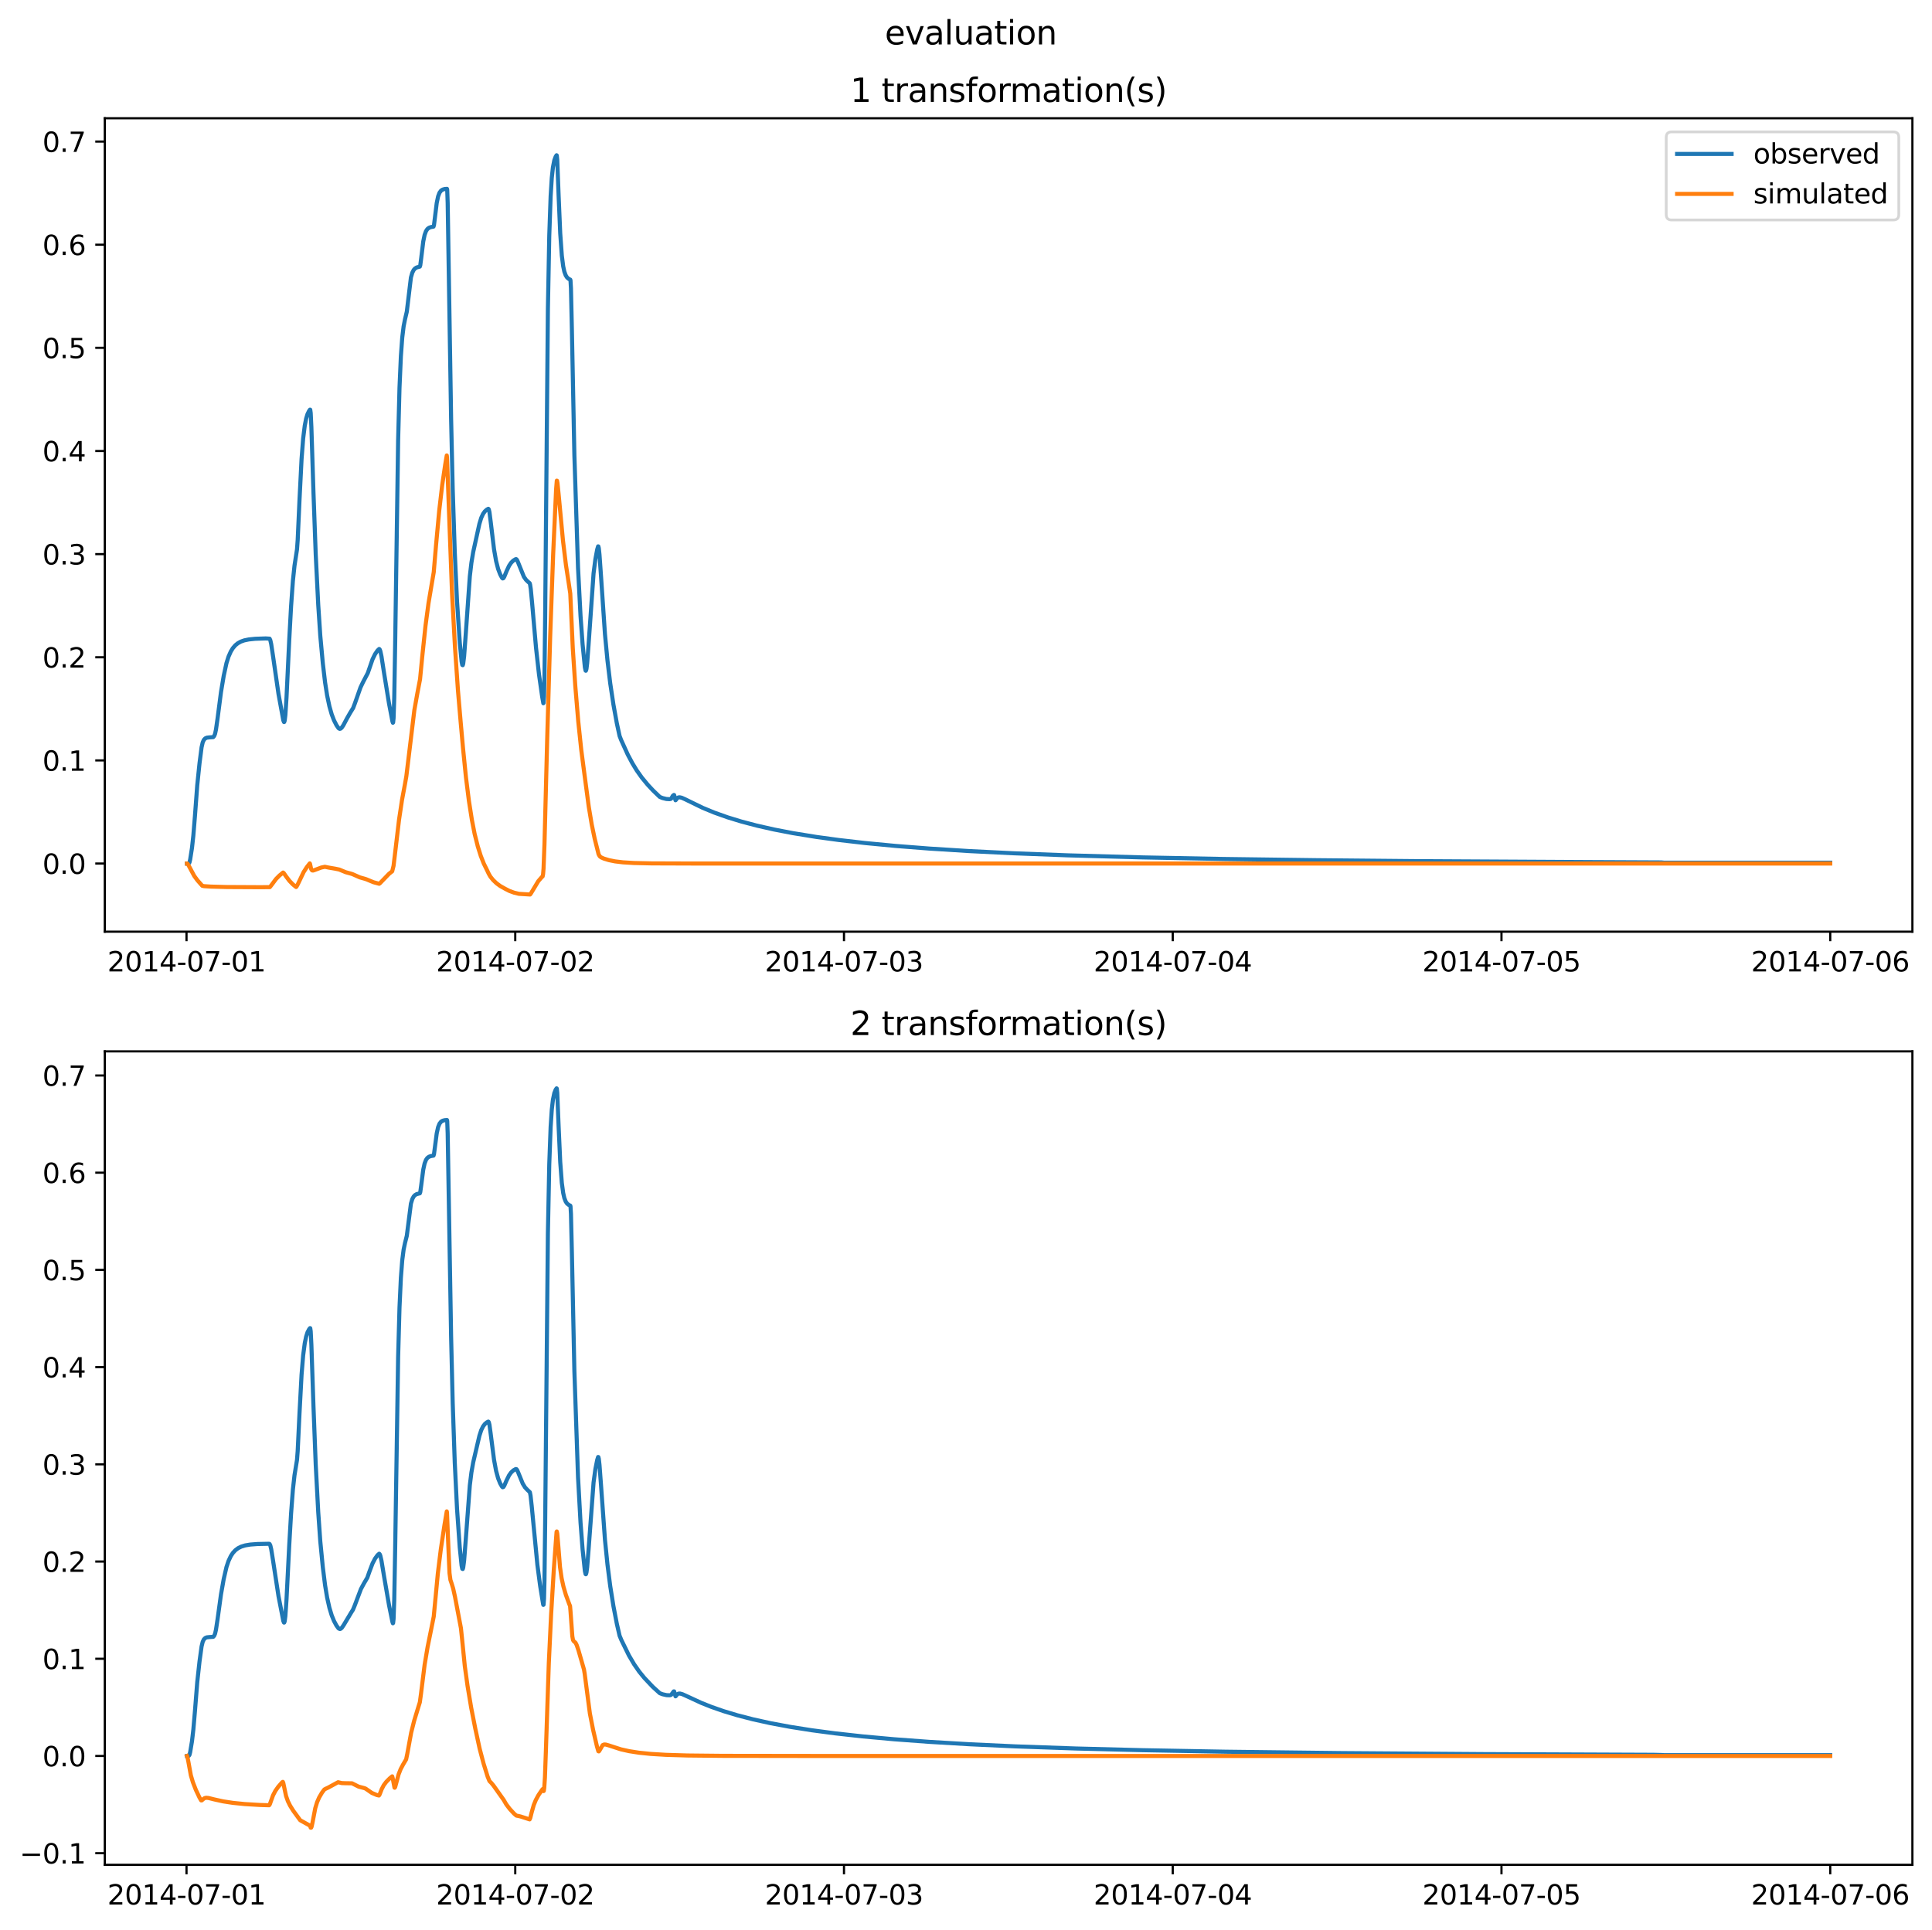 <?xml version="1.0" encoding="utf-8" standalone="no"?>
<!DOCTYPE svg PUBLIC "-//W3C//DTD SVG 1.1//EN"
  "http://www.w3.org/Graphics/SVG/1.1/DTD/svg11.dtd">
<svg xmlns:xlink="http://www.w3.org/1999/xlink" width="709.436pt" height="708.798pt" viewBox="0 0 709.436 708.798" xmlns="http://www.w3.org/2000/svg" version="1.1">
 <defs>
  <style type="text/css">*{stroke-linejoin: round; stroke-linecap: butt}</style>
 </defs>
 <g id="figure_1">
  <g id="patch_1">
   <path d="M 0 708.798 
L 709.436 708.798 
L 709.436 0 
L 0 0 
z
" style="fill: #ffffff"/>
  </g>
  <g id="axes_1">
   <g id="patch_2">
    <path d="M 38.483 342.2 
L 702.236 342.2 
L 702.236 43.44 
L 38.483 43.44 
z
" style="fill: #ffffff"/>
   </g>
   <g id="matplotlib.axis_1">
    <g id="xtick_1">
     <g id="line2d_1">
      <defs>
       <path id="m4feba7d7cf" d="M 0 0 
L 0 3.5 
" style="stroke: #000000; stroke-width: 0.8"/>
      </defs>
      <g>
       <use xlink:href="#m4feba7d7cf" x="68.486" y="342.2" style="stroke: #000000; stroke-width: 0.8"/>
      </g>
     </g>
     <g id="text_1">
      <!-- 2014-07-01 -->
      <g transform="translate(39.428 356.798) scale(0.1 -0.1)">
       <defs>
        <path id="DejaVuSans-32" d="M 1228 531 
L 3431 531 
L 3431 0 
L 469 0 
L 469 531 
Q 828 903 1448 1529 
Q 2069 2156 2228 2338 
Q 2531 2678 2651 2914 
Q 2772 3150 2772 3378 
Q 2772 3750 2511 3984 
Q 2250 4219 1831 4219 
Q 1534 4219 1204 4116 
Q 875 4013 500 3803 
L 500 4441 
Q 881 4594 1212 4672 
Q 1544 4750 1819 4750 
Q 2544 4750 2975 4387 
Q 3406 4025 3406 3419 
Q 3406 3131 3298 2873 
Q 3191 2616 2906 2266 
Q 2828 2175 2409 1742 
Q 1991 1309 1228 531 
z
" transform="scale(0.016)"/>
        <path id="DejaVuSans-30" d="M 2034 4250 
Q 1547 4250 1301 3770 
Q 1056 3291 1056 2328 
Q 1056 1369 1301 889 
Q 1547 409 2034 409 
Q 2525 409 2770 889 
Q 3016 1369 3016 2328 
Q 3016 3291 2770 3770 
Q 2525 4250 2034 4250 
z
M 2034 4750 
Q 2819 4750 3233 4129 
Q 3647 3509 3647 2328 
Q 3647 1150 3233 529 
Q 2819 -91 2034 -91 
Q 1250 -91 836 529 
Q 422 1150 422 2328 
Q 422 3509 836 4129 
Q 1250 4750 2034 4750 
z
" transform="scale(0.016)"/>
        <path id="DejaVuSans-31" d="M 794 531 
L 1825 531 
L 1825 4091 
L 703 3866 
L 703 4441 
L 1819 4666 
L 2450 4666 
L 2450 531 
L 3481 531 
L 3481 0 
L 794 0 
L 794 531 
z
" transform="scale(0.016)"/>
        <path id="DejaVuSans-34" d="M 2419 4116 
L 825 1625 
L 2419 1625 
L 2419 4116 
z
M 2253 4666 
L 3047 4666 
L 3047 1625 
L 3713 1625 
L 3713 1100 
L 3047 1100 
L 3047 0 
L 2419 0 
L 2419 1100 
L 313 1100 
L 313 1709 
L 2253 4666 
z
" transform="scale(0.016)"/>
        <path id="DejaVuSans-2d" d="M 313 2009 
L 1997 2009 
L 1997 1497 
L 313 1497 
L 313 2009 
z
" transform="scale(0.016)"/>
        <path id="DejaVuSans-37" d="M 525 4666 
L 3525 4666 
L 3525 4397 
L 1831 0 
L 1172 0 
L 2766 4134 
L 525 4134 
L 525 4666 
z
" transform="scale(0.016)"/>
       </defs>
       <use xlink:href="#DejaVuSans-32"/>
       <use xlink:href="#DejaVuSans-30" x="63.623"/>
       <use xlink:href="#DejaVuSans-31" x="127.246"/>
       <use xlink:href="#DejaVuSans-34" x="190.869"/>
       <use xlink:href="#DejaVuSans-2d" x="254.492"/>
       <use xlink:href="#DejaVuSans-30" x="290.576"/>
       <use xlink:href="#DejaVuSans-37" x="354.199"/>
       <use xlink:href="#DejaVuSans-2d" x="417.822"/>
       <use xlink:href="#DejaVuSans-30" x="453.906"/>
       <use xlink:href="#DejaVuSans-31" x="517.529"/>
      </g>
     </g>
    </g>
    <g id="xtick_2">
     <g id="line2d_2">
      <g>
       <use xlink:href="#m4feba7d7cf" x="189.202" y="342.2" style="stroke: #000000; stroke-width: 0.8"/>
      </g>
     </g>
     <g id="text_2">
      <!-- 2014-07-02 -->
      <g transform="translate(160.144 356.798) scale(0.1 -0.1)">
       <use xlink:href="#DejaVuSans-32"/>
       <use xlink:href="#DejaVuSans-30" x="63.623"/>
       <use xlink:href="#DejaVuSans-31" x="127.246"/>
       <use xlink:href="#DejaVuSans-34" x="190.869"/>
       <use xlink:href="#DejaVuSans-2d" x="254.492"/>
       <use xlink:href="#DejaVuSans-30" x="290.576"/>
       <use xlink:href="#DejaVuSans-37" x="354.199"/>
       <use xlink:href="#DejaVuSans-2d" x="417.822"/>
       <use xlink:href="#DejaVuSans-30" x="453.906"/>
       <use xlink:href="#DejaVuSans-32" x="517.529"/>
      </g>
     </g>
    </g>
    <g id="xtick_3">
     <g id="line2d_3">
      <g>
       <use xlink:href="#m4feba7d7cf" x="309.918" y="342.2" style="stroke: #000000; stroke-width: 0.8"/>
      </g>
     </g>
     <g id="text_3">
      <!-- 2014-07-03 -->
      <g transform="translate(280.86 356.798) scale(0.1 -0.1)">
       <defs>
        <path id="DejaVuSans-33" d="M 2597 2516 
Q 3050 2419 3304 2112 
Q 3559 1806 3559 1356 
Q 3559 666 3084 287 
Q 2609 -91 1734 -91 
Q 1441 -91 1130 -33 
Q 819 25 488 141 
L 488 750 
Q 750 597 1062 519 
Q 1375 441 1716 441 
Q 2309 441 2620 675 
Q 2931 909 2931 1356 
Q 2931 1769 2642 2001 
Q 2353 2234 1838 2234 
L 1294 2234 
L 1294 2753 
L 1863 2753 
Q 2328 2753 2575 2939 
Q 2822 3125 2822 3475 
Q 2822 3834 2567 4026 
Q 2313 4219 1838 4219 
Q 1578 4219 1281 4162 
Q 984 4106 628 3988 
L 628 4550 
Q 988 4650 1302 4700 
Q 1616 4750 1894 4750 
Q 2613 4750 3031 4423 
Q 3450 4097 3450 3541 
Q 3450 3153 3228 2886 
Q 3006 2619 2597 2516 
z
" transform="scale(0.016)"/>
       </defs>
       <use xlink:href="#DejaVuSans-32"/>
       <use xlink:href="#DejaVuSans-30" x="63.623"/>
       <use xlink:href="#DejaVuSans-31" x="127.246"/>
       <use xlink:href="#DejaVuSans-34" x="190.869"/>
       <use xlink:href="#DejaVuSans-2d" x="254.492"/>
       <use xlink:href="#DejaVuSans-30" x="290.576"/>
       <use xlink:href="#DejaVuSans-37" x="354.199"/>
       <use xlink:href="#DejaVuSans-2d" x="417.822"/>
       <use xlink:href="#DejaVuSans-30" x="453.906"/>
       <use xlink:href="#DejaVuSans-33" x="517.529"/>
      </g>
     </g>
    </g>
    <g id="xtick_4">
     <g id="line2d_4">
      <g>
       <use xlink:href="#m4feba7d7cf" x="430.634" y="342.2" style="stroke: #000000; stroke-width: 0.8"/>
      </g>
     </g>
     <g id="text_4">
      <!-- 2014-07-04 -->
      <g transform="translate(401.576 356.798) scale(0.1 -0.1)">
       <use xlink:href="#DejaVuSans-32"/>
       <use xlink:href="#DejaVuSans-30" x="63.623"/>
       <use xlink:href="#DejaVuSans-31" x="127.246"/>
       <use xlink:href="#DejaVuSans-34" x="190.869"/>
       <use xlink:href="#DejaVuSans-2d" x="254.492"/>
       <use xlink:href="#DejaVuSans-30" x="290.576"/>
       <use xlink:href="#DejaVuSans-37" x="354.199"/>
       <use xlink:href="#DejaVuSans-2d" x="417.822"/>
       <use xlink:href="#DejaVuSans-30" x="453.906"/>
       <use xlink:href="#DejaVuSans-34" x="517.529"/>
      </g>
     </g>
    </g>
    <g id="xtick_5">
     <g id="line2d_5">
      <g>
       <use xlink:href="#m4feba7d7cf" x="551.35" y="342.2" style="stroke: #000000; stroke-width: 0.8"/>
      </g>
     </g>
     <g id="text_5">
      <!-- 2014-07-05 -->
      <g transform="translate(522.292 356.798) scale(0.1 -0.1)">
       <defs>
        <path id="DejaVuSans-35" d="M 691 4666 
L 3169 4666 
L 3169 4134 
L 1269 4134 
L 1269 2991 
Q 1406 3038 1543 3061 
Q 1681 3084 1819 3084 
Q 2600 3084 3056 2656 
Q 3513 2228 3513 1497 
Q 3513 744 3044 326 
Q 2575 -91 1722 -91 
Q 1428 -91 1123 -41 
Q 819 9 494 109 
L 494 744 
Q 775 591 1075 516 
Q 1375 441 1709 441 
Q 2250 441 2565 725 
Q 2881 1009 2881 1497 
Q 2881 1984 2565 2268 
Q 2250 2553 1709 2553 
Q 1456 2553 1204 2497 
Q 953 2441 691 2322 
L 691 4666 
z
" transform="scale(0.016)"/>
       </defs>
       <use xlink:href="#DejaVuSans-32"/>
       <use xlink:href="#DejaVuSans-30" x="63.623"/>
       <use xlink:href="#DejaVuSans-31" x="127.246"/>
       <use xlink:href="#DejaVuSans-34" x="190.869"/>
       <use xlink:href="#DejaVuSans-2d" x="254.492"/>
       <use xlink:href="#DejaVuSans-30" x="290.576"/>
       <use xlink:href="#DejaVuSans-37" x="354.199"/>
       <use xlink:href="#DejaVuSans-2d" x="417.822"/>
       <use xlink:href="#DejaVuSans-30" x="453.906"/>
       <use xlink:href="#DejaVuSans-35" x="517.529"/>
      </g>
     </g>
    </g>
    <g id="xtick_6">
     <g id="line2d_6">
      <g>
       <use xlink:href="#m4feba7d7cf" x="672.066" y="342.2" style="stroke: #000000; stroke-width: 0.8"/>
      </g>
     </g>
     <g id="text_6">
      <!-- 2014-07-06 -->
      <g transform="translate(643.008 356.798) scale(0.1 -0.1)">
       <defs>
        <path id="DejaVuSans-36" d="M 2113 2584 
Q 1688 2584 1439 2293 
Q 1191 2003 1191 1497 
Q 1191 994 1439 701 
Q 1688 409 2113 409 
Q 2538 409 2786 701 
Q 3034 994 3034 1497 
Q 3034 2003 2786 2293 
Q 2538 2584 2113 2584 
z
M 3366 4563 
L 3366 3988 
Q 3128 4100 2886 4159 
Q 2644 4219 2406 4219 
Q 1781 4219 1451 3797 
Q 1122 3375 1075 2522 
Q 1259 2794 1537 2939 
Q 1816 3084 2150 3084 
Q 2853 3084 3261 2657 
Q 3669 2231 3669 1497 
Q 3669 778 3244 343 
Q 2819 -91 2113 -91 
Q 1303 -91 875 529 
Q 447 1150 447 2328 
Q 447 3434 972 4092 
Q 1497 4750 2381 4750 
Q 2619 4750 2861 4703 
Q 3103 4656 3366 4563 
z
" transform="scale(0.016)"/>
       </defs>
       <use xlink:href="#DejaVuSans-32"/>
       <use xlink:href="#DejaVuSans-30" x="63.623"/>
       <use xlink:href="#DejaVuSans-31" x="127.246"/>
       <use xlink:href="#DejaVuSans-34" x="190.869"/>
       <use xlink:href="#DejaVuSans-2d" x="254.492"/>
       <use xlink:href="#DejaVuSans-30" x="290.576"/>
       <use xlink:href="#DejaVuSans-37" x="354.199"/>
       <use xlink:href="#DejaVuSans-2d" x="417.822"/>
       <use xlink:href="#DejaVuSans-30" x="453.906"/>
       <use xlink:href="#DejaVuSans-36" x="517.529"/>
      </g>
     </g>
    </g>
   </g>
   <g id="matplotlib.axis_2">
    <g id="ytick_1">
     <g id="line2d_7">
      <defs>
       <path id="m1f107f67f0" d="M 0 0 
L -3.5 0 
" style="stroke: #000000; stroke-width: 0.8"/>
      </defs>
      <g>
       <use xlink:href="#m1f107f67f0" x="38.483" y="317.167" style="stroke: #000000; stroke-width: 0.8"/>
      </g>
     </g>
     <g id="text_7">
      <!-- 0.0 -->
      <g transform="translate(15.58 320.966) scale(0.1 -0.1)">
       <defs>
        <path id="DejaVuSans-2e" d="M 684 794 
L 1344 794 
L 1344 0 
L 684 0 
L 684 794 
z
" transform="scale(0.016)"/>
       </defs>
       <use xlink:href="#DejaVuSans-30"/>
       <use xlink:href="#DejaVuSans-2e" x="63.623"/>
       <use xlink:href="#DejaVuSans-30" x="95.41"/>
      </g>
     </g>
    </g>
    <g id="ytick_2">
     <g id="line2d_8">
      <g>
       <use xlink:href="#m1f107f67f0" x="38.483" y="279.286" style="stroke: #000000; stroke-width: 0.8"/>
      </g>
     </g>
     <g id="text_8">
      <!-- 0.1 -->
      <g transform="translate(15.58 283.085) scale(0.1 -0.1)">
       <use xlink:href="#DejaVuSans-30"/>
       <use xlink:href="#DejaVuSans-2e" x="63.623"/>
       <use xlink:href="#DejaVuSans-31" x="95.41"/>
      </g>
     </g>
    </g>
    <g id="ytick_3">
     <g id="line2d_9">
      <g>
       <use xlink:href="#m1f107f67f0" x="38.483" y="241.405" style="stroke: #000000; stroke-width: 0.8"/>
      </g>
     </g>
     <g id="text_9">
      <!-- 0.2 -->
      <g transform="translate(15.58 245.204) scale(0.1 -0.1)">
       <use xlink:href="#DejaVuSans-30"/>
       <use xlink:href="#DejaVuSans-2e" x="63.623"/>
       <use xlink:href="#DejaVuSans-32" x="95.41"/>
      </g>
     </g>
    </g>
    <g id="ytick_4">
     <g id="line2d_10">
      <g>
       <use xlink:href="#m1f107f67f0" x="38.483" y="203.524" style="stroke: #000000; stroke-width: 0.8"/>
      </g>
     </g>
     <g id="text_10">
      <!-- 0.3 -->
      <g transform="translate(15.58 207.323) scale(0.1 -0.1)">
       <use xlink:href="#DejaVuSans-30"/>
       <use xlink:href="#DejaVuSans-2e" x="63.623"/>
       <use xlink:href="#DejaVuSans-33" x="95.41"/>
      </g>
     </g>
    </g>
    <g id="ytick_5">
     <g id="line2d_11">
      <g>
       <use xlink:href="#m1f107f67f0" x="38.483" y="165.642" style="stroke: #000000; stroke-width: 0.8"/>
      </g>
     </g>
     <g id="text_11">
      <!-- 0.4 -->
      <g transform="translate(15.58 169.442) scale(0.1 -0.1)">
       <use xlink:href="#DejaVuSans-30"/>
       <use xlink:href="#DejaVuSans-2e" x="63.623"/>
       <use xlink:href="#DejaVuSans-34" x="95.41"/>
      </g>
     </g>
    </g>
    <g id="ytick_6">
     <g id="line2d_12">
      <g>
       <use xlink:href="#m1f107f67f0" x="38.483" y="127.761" style="stroke: #000000; stroke-width: 0.8"/>
      </g>
     </g>
     <g id="text_12">
      <!-- 0.5 -->
      <g transform="translate(15.58 131.561) scale(0.1 -0.1)">
       <use xlink:href="#DejaVuSans-30"/>
       <use xlink:href="#DejaVuSans-2e" x="63.623"/>
       <use xlink:href="#DejaVuSans-35" x="95.41"/>
      </g>
     </g>
    </g>
    <g id="ytick_7">
     <g id="line2d_13">
      <g>
       <use xlink:href="#m1f107f67f0" x="38.483" y="89.88" style="stroke: #000000; stroke-width: 0.8"/>
      </g>
     </g>
     <g id="text_13">
      <!-- 0.6 -->
      <g transform="translate(15.58 93.68) scale(0.1 -0.1)">
       <use xlink:href="#DejaVuSans-30"/>
       <use xlink:href="#DejaVuSans-2e" x="63.623"/>
       <use xlink:href="#DejaVuSans-36" x="95.41"/>
      </g>
     </g>
    </g>
    <g id="ytick_8">
     <g id="line2d_14">
      <g>
       <use xlink:href="#m1f107f67f0" x="38.483" y="51.999" style="stroke: #000000; stroke-width: 0.8"/>
      </g>
     </g>
     <g id="text_14">
      <!-- 0.7 -->
      <g transform="translate(15.58 55.798) scale(0.1 -0.1)">
       <use xlink:href="#DejaVuSans-30"/>
       <use xlink:href="#DejaVuSans-2e" x="63.623"/>
       <use xlink:href="#DejaVuSans-37" x="95.41"/>
      </g>
     </g>
    </g>
   </g>
   <g id="line2d_15">
    <path d="M 68.653 317.167 
L 69.324 317.109 
L 69.576 316.746 
L 69.827 315.698 
L 70.498 311.423 
L 71.001 306.857 
L 71.588 299.669 
L 72.426 288.461 
L 73.264 280.341 
L 74.019 274.495 
L 74.438 272.67 
L 74.857 271.738 
L 75.36 271.205 
L 75.947 270.942 
L 76.785 270.839 
L 78.294 270.738 
L 78.629 270.348 
L 78.965 269.558 
L 79.3 267.997 
L 79.887 263.922 
L 81.144 254.222 
L 82.15 248.218 
L 83.156 243.576 
L 83.911 241.179 
L 84.749 239.288 
L 85.503 238.062 
L 86.426 236.994 
L 87.348 236.251 
L 88.437 235.653 
L 89.695 235.206 
L 91.372 234.858 
L 93.719 234.619 
L 97.575 234.486 
L 99 234.573 
L 99.252 235.107 
L 99.587 236.579 
L 100.258 240.996 
L 102.269 254.907 
L 104.03 264.555 
L 104.281 265.195 
L 104.365 265.181 
L 104.533 264.703 
L 104.784 262.679 
L 105.204 256.289 
L 106.21 235.018 
L 106.88 222.773 
L 107.551 213.361 
L 108.138 207.796 
L 108.724 203.98 
L 109.06 201.797 
L 109.311 198.355 
L 109.982 183.529 
L 110.736 168.587 
L 111.323 161.029 
L 111.91 156.328 
L 112.413 153.757 
L 112.916 152.098 
L 113.503 150.902 
L 113.838 150.451 
L 113.922 150.474 
L 114.09 151.694 
L 114.341 156.953 
L 115.096 180.583 
L 115.934 203.632 
L 116.856 222.138 
L 117.61 233.503 
L 118.533 243.572 
L 119.371 250.652 
L 120.125 255.458 
L 120.964 259.433 
L 121.802 262.371 
L 122.64 264.556 
L 123.562 266.372 
L 124.317 267.468 
L 124.736 267.699 
L 125.071 267.629 
L 125.491 267.26 
L 126.077 266.387 
L 127.419 263.854 
L 128.592 261.798 
L 129.682 260.028 
L 130.353 258.245 
L 132.365 252.513 
L 133.287 250.578 
L 135.047 247.223 
L 136.808 242.113 
L 137.73 240.237 
L 138.652 238.9 
L 139.239 238.363 
L 139.406 238.491 
L 139.658 239.124 
L 140.077 241.06 
L 140.999 247.013 
L 142.843 258.355 
L 144.101 264.963 
L 144.269 265.462 
L 144.352 265.362 
L 144.52 263.772 
L 144.772 256.247 
L 145.107 236.358 
L 146.197 161.618 
L 146.7 142.376 
L 147.203 130.837 
L 147.706 124.002 
L 148.209 119.867 
L 148.712 117.31 
L 149.382 114.467 
L 150.891 101.925 
L 151.394 100.174 
L 151.897 99.176 
L 152.4 98.606 
L 152.987 98.244 
L 153.825 98.015 
L 154.161 97.926 
L 154.328 97.423 
L 154.664 94.856 
L 155.418 88.71 
L 155.921 86.272 
L 156.424 84.9 
L 156.927 84.134 
L 157.514 83.668 
L 158.268 83.397 
L 159.19 83.233 
L 159.358 82.689 
L 159.693 80.018 
L 160.364 74.592 
L 160.867 72.166 
L 161.37 70.814 
L 161.957 70.013 
L 162.544 69.637 
L 163.298 69.425 
L 164.136 69.358 
L 164.22 69.793 
L 164.388 74.515 
L 164.723 95.495 
L 165.645 153.737 
L 166.232 179.556 
L 166.987 202.786 
L 167.825 220.9 
L 168.831 235.998 
L 169.502 242.976 
L 169.753 244.233 
L 169.921 244.314 
L 170.088 243.767 
L 170.424 241.037 
L 171.011 233.143 
L 172.52 211.688 
L 173.106 206.67 
L 173.777 202.673 
L 176.04 192.393 
L 176.711 190.204 
L 177.382 188.745 
L 178.052 187.802 
L 178.807 187.142 
L 179.31 186.874 
L 179.477 187.05 
L 179.729 188.111 
L 180.148 191.354 
L 181.406 201.741 
L 182.16 206.045 
L 182.914 208.971 
L 183.669 210.967 
L 184.34 212.225 
L 184.591 212.458 
L 184.843 212.365 
L 185.178 211.832 
L 186.016 209.772 
L 186.938 207.801 
L 187.693 206.681 
L 188.447 205.932 
L 189.286 205.399 
L 189.537 205.354 
L 189.789 205.582 
L 190.124 206.27 
L 192.387 211.867 
L 193.142 212.945 
L 193.896 213.683 
L 194.483 214.175 
L 194.651 214.712 
L 194.902 216.351 
L 195.405 221.66 
L 196.83 237.938 
L 197.92 247.701 
L 199.094 255.944 
L 199.513 258.296 
L 199.597 258.218 
L 199.764 255.821 
L 199.932 248.6 
L 200.184 226.519 
L 201.19 113.525 
L 201.693 86.55 
L 202.196 72.045 
L 202.615 65.356 
L 203.034 61.475 
L 203.537 58.899 
L 204.04 57.535 
L 204.375 57.02 
L 204.459 57.105 
L 204.627 58.768 
L 205.13 71.969 
L 205.716 85.724 
L 206.303 93.887 
L 206.806 97.802 
L 207.225 99.754 
L 207.728 101.132 
L 208.231 101.922 
L 208.902 102.474 
L 209.405 102.704 
L 209.489 103.002 
L 209.656 105.921 
L 209.992 120.766 
L 210.914 167.176 
L 212.255 208.521 
L 213.177 226.298 
L 213.932 236.674 
L 214.77 245.11 
L 215.022 246.283 
L 215.105 246.366 
L 215.189 246.286 
L 215.357 245.644 
L 215.608 243.594 
L 216.111 236.942 
L 217.956 210.606 
L 218.626 205.384 
L 219.297 201.797 
L 219.632 200.668 
L 219.716 200.686 
L 219.884 201.354 
L 220.135 203.716 
L 220.722 212.054 
L 222.147 232.949 
L 223.069 242.615 
L 224.075 250.972 
L 225.249 258.764 
L 226.506 265.672 
L 227.512 270.304 
L 228.099 271.826 
L 230.53 277.179 
L 232.207 280.327 
L 233.8 282.947 
L 235.644 285.552 
L 237.824 288.203 
L 239.752 290.274 
L 242.267 292.699 
L 243.272 293.111 
L 244.698 293.459 
L 245.871 293.526 
L 246.374 293.407 
L 246.542 293.21 
L 247.045 292.303 
L 247.464 291.974 
L 247.548 292.005 
L 248.051 293.927 
L 248.135 293.88 
L 248.638 293.159 
L 249.057 292.899 
L 249.56 292.832 
L 250.314 292.998 
L 251.572 293.553 
L 258.027 296.706 
L 262.302 298.465 
L 267.248 300.219 
L 272.194 301.731 
L 277.895 303.235 
L 284.182 304.657 
L 291.14 306 
L 299.858 307.414 
L 307.99 308.523 
L 317.714 309.64 
L 328.864 310.703 
L 341.27 311.673 
L 355.857 312.592 
L 371.952 313.389 
L 391.904 314.151 
L 419.652 314.918 
L 449.244 315.492 
L 483.615 315.943 
L 518.907 316.277 
L 584.631 316.638 
L 610.031 316.755 
L 611.037 316.855 
L 672.066 316.855 
L 672.066 316.855 
" clip-path="url(#p5c0f8d3fbd)" style="fill: none; stroke: #1f77b4; stroke-width: 1.5; stroke-linecap: square"/>
   </g>
   <g id="line2d_16">
    <path d="M 68.653 317.167 
L 68.821 317.163 
L 69.156 317.675 
L 71.336 321.74 
L 72.51 323.341 
L 74.27 325.332 
L 74.941 325.479 
L 77.372 325.637 
L 83.24 325.796 
L 95.647 325.861 
L 99.084 325.829 
L 99.587 325.213 
L 101.347 322.852 
L 102.605 321.578 
L 103.946 320.473 
L 104.198 320.663 
L 105.036 321.877 
L 106.293 323.54 
L 107.551 324.838 
L 108.724 325.797 
L 108.892 325.626 
L 109.395 324.707 
L 111.491 320.312 
L 112.664 318.487 
L 113.754 317.111 
L 113.838 317.299 
L 114.257 319.19 
L 114.593 319.682 
L 114.928 319.749 
L 115.515 319.562 
L 117.946 318.646 
L 119.287 318.359 
L 120.628 318.642 
L 123.143 319.073 
L 124.568 319.371 
L 126.916 320.343 
L 128.844 320.873 
L 129.431 321.056 
L 132.113 322.245 
L 133.957 322.769 
L 134.46 322.93 
L 137.143 324.034 
L 139.239 324.6 
L 139.574 324.342 
L 142.843 320.947 
L 144.017 320.016 
L 144.52 317.979 
L 145.107 313.089 
L 146.532 301.053 
L 147.622 293.787 
L 148.712 287.963 
L 149.215 285.067 
L 152.149 260.852 
L 153.238 254.732 
L 154.244 249.466 
L 155.083 240.835 
L 156.256 229.763 
L 157.346 221.577 
L 158.436 215.053 
L 159.274 210.139 
L 160.113 200.253 
L 161.286 187.546 
L 162.376 178.179 
L 163.466 170.737 
L 164.053 167.283 
L 164.136 167.937 
L 165.981 217.768 
L 167.071 237.69 
L 168.16 253.56 
L 169.166 265.309 
L 170.005 274.628 
L 171.094 285.447 
L 172.184 294.138 
L 173.274 301.102 
L 174.28 306.251 
L 175.454 310.906 
L 176.543 314.372 
L 177.633 317.153 
L 178.807 319.537 
L 179.477 320.947 
L 180.064 321.973 
L 181.07 323.219 
L 182.328 324.425 
L 183.669 325.414 
L 185.429 326.405 
L 187.022 327.222 
L 188.783 327.869 
L 190.543 328.294 
L 194.651 328.542 
L 194.986 328.087 
L 197.669 323.626 
L 198.926 322.178 
L 199.261 321.884 
L 199.429 320.995 
L 199.597 318.967 
L 199.932 310.066 
L 200.938 271.243 
L 202.028 233.719 
L 203.118 203.648 
L 204.207 179.724 
L 204.459 176.533 
L 204.543 176.567 
L 204.71 177.443 
L 205.13 181.597 
L 206.722 198.515 
L 207.812 207.482 
L 208.902 214.622 
L 209.405 217.996 
L 210.327 238.065 
L 211.249 251.954 
L 212.339 264.967 
L 213.429 275.353 
L 214.435 283.037 
L 214.938 286.85 
L 216.195 296.302 
L 217.285 302.834 
L 218.375 308.072 
L 219.8 313.75 
L 220.219 314.5 
L 220.722 314.898 
L 221.728 315.347 
L 223.572 315.914 
L 225.836 316.374 
L 228.77 316.728 
L 232.794 316.972 
L 239.249 317.114 
L 254.506 317.164 
L 488.393 317.167 
L 672.066 317.167 
L 672.066 317.167 
" clip-path="url(#p5c0f8d3fbd)" style="fill: none; stroke: #ff7f0e; stroke-width: 1.5; stroke-linecap: square"/>
   </g>
   <g id="patch_3">
    <path d="M 38.483 342.2 
L 38.483 43.44 
" style="fill: none; stroke: #000000; stroke-width: 0.8; stroke-linejoin: miter; stroke-linecap: square"/>
   </g>
   <g id="patch_4">
    <path d="M 702.236 342.2 
L 702.236 43.44 
" style="fill: none; stroke: #000000; stroke-width: 0.8; stroke-linejoin: miter; stroke-linecap: square"/>
   </g>
   <g id="patch_5">
    <path d="M 38.483 342.2 
L 702.236 342.2 
" style="fill: none; stroke: #000000; stroke-width: 0.8; stroke-linejoin: miter; stroke-linecap: square"/>
   </g>
   <g id="patch_6">
    <path d="M 38.483 43.44 
L 702.236 43.44 
" style="fill: none; stroke: #000000; stroke-width: 0.8; stroke-linejoin: miter; stroke-linecap: square"/>
   </g>
   <g id="text_15">
    <!-- 1 transformation(s) -->
    <g transform="translate(312.245 37.44) scale(0.12 -0.12)">
     <defs>
      <path id="DejaVuSans-20" transform="scale(0.016)"/>
      <path id="DejaVuSans-74" d="M 1172 4494 
L 1172 3500 
L 2356 3500 
L 2356 3053 
L 1172 3053 
L 1172 1153 
Q 1172 725 1289 603 
Q 1406 481 1766 481 
L 2356 481 
L 2356 0 
L 1766 0 
Q 1100 0 847 248 
Q 594 497 594 1153 
L 594 3053 
L 172 3053 
L 172 3500 
L 594 3500 
L 594 4494 
L 1172 4494 
z
" transform="scale(0.016)"/>
      <path id="DejaVuSans-72" d="M 2631 2963 
Q 2534 3019 2420 3045 
Q 2306 3072 2169 3072 
Q 1681 3072 1420 2755 
Q 1159 2438 1159 1844 
L 1159 0 
L 581 0 
L 581 3500 
L 1159 3500 
L 1159 2956 
Q 1341 3275 1631 3429 
Q 1922 3584 2338 3584 
Q 2397 3584 2469 3576 
Q 2541 3569 2628 3553 
L 2631 2963 
z
" transform="scale(0.016)"/>
      <path id="DejaVuSans-61" d="M 2194 1759 
Q 1497 1759 1228 1600 
Q 959 1441 959 1056 
Q 959 750 1161 570 
Q 1363 391 1709 391 
Q 2188 391 2477 730 
Q 2766 1069 2766 1631 
L 2766 1759 
L 2194 1759 
z
M 3341 1997 
L 3341 0 
L 2766 0 
L 2766 531 
Q 2569 213 2275 61 
Q 1981 -91 1556 -91 
Q 1019 -91 701 211 
Q 384 513 384 1019 
Q 384 1609 779 1909 
Q 1175 2209 1959 2209 
L 2766 2209 
L 2766 2266 
Q 2766 2663 2505 2880 
Q 2244 3097 1772 3097 
Q 1472 3097 1187 3025 
Q 903 2953 641 2809 
L 641 3341 
Q 956 3463 1253 3523 
Q 1550 3584 1831 3584 
Q 2591 3584 2966 3190 
Q 3341 2797 3341 1997 
z
" transform="scale(0.016)"/>
      <path id="DejaVuSans-6e" d="M 3513 2113 
L 3513 0 
L 2938 0 
L 2938 2094 
Q 2938 2591 2744 2837 
Q 2550 3084 2163 3084 
Q 1697 3084 1428 2787 
Q 1159 2491 1159 1978 
L 1159 0 
L 581 0 
L 581 3500 
L 1159 3500 
L 1159 2956 
Q 1366 3272 1645 3428 
Q 1925 3584 2291 3584 
Q 2894 3584 3203 3211 
Q 3513 2838 3513 2113 
z
" transform="scale(0.016)"/>
      <path id="DejaVuSans-73" d="M 2834 3397 
L 2834 2853 
Q 2591 2978 2328 3040 
Q 2066 3103 1784 3103 
Q 1356 3103 1142 2972 
Q 928 2841 928 2578 
Q 928 2378 1081 2264 
Q 1234 2150 1697 2047 
L 1894 2003 
Q 2506 1872 2764 1633 
Q 3022 1394 3022 966 
Q 3022 478 2636 193 
Q 2250 -91 1575 -91 
Q 1294 -91 989 -36 
Q 684 19 347 128 
L 347 722 
Q 666 556 975 473 
Q 1284 391 1588 391 
Q 1994 391 2212 530 
Q 2431 669 2431 922 
Q 2431 1156 2273 1281 
Q 2116 1406 1581 1522 
L 1381 1569 
Q 847 1681 609 1914 
Q 372 2147 372 2553 
Q 372 3047 722 3315 
Q 1072 3584 1716 3584 
Q 2034 3584 2315 3537 
Q 2597 3491 2834 3397 
z
" transform="scale(0.016)"/>
      <path id="DejaVuSans-66" d="M 2375 4863 
L 2375 4384 
L 1825 4384 
Q 1516 4384 1395 4259 
Q 1275 4134 1275 3809 
L 1275 3500 
L 2222 3500 
L 2222 3053 
L 1275 3053 
L 1275 0 
L 697 0 
L 697 3053 
L 147 3053 
L 147 3500 
L 697 3500 
L 697 3744 
Q 697 4328 969 4595 
Q 1241 4863 1831 4863 
L 2375 4863 
z
" transform="scale(0.016)"/>
      <path id="DejaVuSans-6f" d="M 1959 3097 
Q 1497 3097 1228 2736 
Q 959 2375 959 1747 
Q 959 1119 1226 758 
Q 1494 397 1959 397 
Q 2419 397 2687 759 
Q 2956 1122 2956 1747 
Q 2956 2369 2687 2733 
Q 2419 3097 1959 3097 
z
M 1959 3584 
Q 2709 3584 3137 3096 
Q 3566 2609 3566 1747 
Q 3566 888 3137 398 
Q 2709 -91 1959 -91 
Q 1206 -91 779 398 
Q 353 888 353 1747 
Q 353 2609 779 3096 
Q 1206 3584 1959 3584 
z
" transform="scale(0.016)"/>
      <path id="DejaVuSans-6d" d="M 3328 2828 
Q 3544 3216 3844 3400 
Q 4144 3584 4550 3584 
Q 5097 3584 5394 3201 
Q 5691 2819 5691 2113 
L 5691 0 
L 5113 0 
L 5113 2094 
Q 5113 2597 4934 2840 
Q 4756 3084 4391 3084 
Q 3944 3084 3684 2787 
Q 3425 2491 3425 1978 
L 3425 0 
L 2847 0 
L 2847 2094 
Q 2847 2600 2669 2842 
Q 2491 3084 2119 3084 
Q 1678 3084 1418 2786 
Q 1159 2488 1159 1978 
L 1159 0 
L 581 0 
L 581 3500 
L 1159 3500 
L 1159 2956 
Q 1356 3278 1631 3431 
Q 1906 3584 2284 3584 
Q 2666 3584 2933 3390 
Q 3200 3197 3328 2828 
z
" transform="scale(0.016)"/>
      <path id="DejaVuSans-69" d="M 603 3500 
L 1178 3500 
L 1178 0 
L 603 0 
L 603 3500 
z
M 603 4863 
L 1178 4863 
L 1178 4134 
L 603 4134 
L 603 4863 
z
" transform="scale(0.016)"/>
      <path id="DejaVuSans-28" d="M 1984 4856 
Q 1566 4138 1362 3434 
Q 1159 2731 1159 2009 
Q 1159 1288 1364 580 
Q 1569 -128 1984 -844 
L 1484 -844 
Q 1016 -109 783 600 
Q 550 1309 550 2009 
Q 550 2706 781 3412 
Q 1013 4119 1484 4856 
L 1984 4856 
z
" transform="scale(0.016)"/>
      <path id="DejaVuSans-29" d="M 513 4856 
L 1013 4856 
Q 1481 4119 1714 3412 
Q 1947 2706 1947 2009 
Q 1947 1309 1714 600 
Q 1481 -109 1013 -844 
L 513 -844 
Q 928 -128 1133 580 
Q 1338 1288 1338 2009 
Q 1338 2731 1133 3434 
Q 928 4138 513 4856 
z
" transform="scale(0.016)"/>
     </defs>
     <use xlink:href="#DejaVuSans-31"/>
     <use xlink:href="#DejaVuSans-20" x="63.623"/>
     <use xlink:href="#DejaVuSans-74" x="95.41"/>
     <use xlink:href="#DejaVuSans-72" x="134.619"/>
     <use xlink:href="#DejaVuSans-61" x="175.732"/>
     <use xlink:href="#DejaVuSans-6e" x="237.012"/>
     <use xlink:href="#DejaVuSans-73" x="300.391"/>
     <use xlink:href="#DejaVuSans-66" x="352.49"/>
     <use xlink:href="#DejaVuSans-6f" x="387.695"/>
     <use xlink:href="#DejaVuSans-72" x="448.877"/>
     <use xlink:href="#DejaVuSans-6d" x="488.24"/>
     <use xlink:href="#DejaVuSans-61" x="585.652"/>
     <use xlink:href="#DejaVuSans-74" x="646.932"/>
     <use xlink:href="#DejaVuSans-69" x="686.141"/>
     <use xlink:href="#DejaVuSans-6f" x="713.924"/>
     <use xlink:href="#DejaVuSans-6e" x="775.105"/>
     <use xlink:href="#DejaVuSans-28" x="838.484"/>
     <use xlink:href="#DejaVuSans-73" x="877.498"/>
     <use xlink:href="#DejaVuSans-29" x="929.598"/>
    </g>
   </g>
   <g id="legend_1">
    <g id="patch_7">
     <path d="M 613.843 80.796 
L 695.236 80.796 
Q 697.236 80.796 697.236 78.796 
L 697.236 50.44 
Q 697.236 48.44 695.236 48.44 
L 613.843 48.44 
Q 611.843 48.44 611.843 50.44 
L 611.843 78.796 
Q 611.843 80.796 613.843 80.796 
z
" style="fill: #ffffff; opacity: 0.8; stroke: #cccccc; stroke-linejoin: miter"/>
    </g>
    <g id="line2d_17">
     <path d="M 615.843 56.538 
L 625.843 56.538 
L 635.843 56.538 
" style="fill: none; stroke: #1f77b4; stroke-width: 1.5; stroke-linecap: square"/>
    </g>
    <g id="text_16">
     <!-- observed -->
     <g transform="translate(643.843 60.038) scale(0.1 -0.1)">
      <defs>
       <path id="DejaVuSans-62" d="M 3116 1747 
Q 3116 2381 2855 2742 
Q 2594 3103 2138 3103 
Q 1681 3103 1420 2742 
Q 1159 2381 1159 1747 
Q 1159 1113 1420 752 
Q 1681 391 2138 391 
Q 2594 391 2855 752 
Q 3116 1113 3116 1747 
z
M 1159 2969 
Q 1341 3281 1617 3432 
Q 1894 3584 2278 3584 
Q 2916 3584 3314 3078 
Q 3713 2572 3713 1747 
Q 3713 922 3314 415 
Q 2916 -91 2278 -91 
Q 1894 -91 1617 61 
Q 1341 213 1159 525 
L 1159 0 
L 581 0 
L 581 4863 
L 1159 4863 
L 1159 2969 
z
" transform="scale(0.016)"/>
       <path id="DejaVuSans-65" d="M 3597 1894 
L 3597 1613 
L 953 1613 
Q 991 1019 1311 708 
Q 1631 397 2203 397 
Q 2534 397 2845 478 
Q 3156 559 3463 722 
L 3463 178 
Q 3153 47 2828 -22 
Q 2503 -91 2169 -91 
Q 1331 -91 842 396 
Q 353 884 353 1716 
Q 353 2575 817 3079 
Q 1281 3584 2069 3584 
Q 2775 3584 3186 3129 
Q 3597 2675 3597 1894 
z
M 3022 2063 
Q 3016 2534 2758 2815 
Q 2500 3097 2075 3097 
Q 1594 3097 1305 2825 
Q 1016 2553 972 2059 
L 3022 2063 
z
" transform="scale(0.016)"/>
       <path id="DejaVuSans-76" d="M 191 3500 
L 800 3500 
L 1894 563 
L 2988 3500 
L 3597 3500 
L 2284 0 
L 1503 0 
L 191 3500 
z
" transform="scale(0.016)"/>
       <path id="DejaVuSans-64" d="M 2906 2969 
L 2906 4863 
L 3481 4863 
L 3481 0 
L 2906 0 
L 2906 525 
Q 2725 213 2448 61 
Q 2172 -91 1784 -91 
Q 1150 -91 751 415 
Q 353 922 353 1747 
Q 353 2572 751 3078 
Q 1150 3584 1784 3584 
Q 2172 3584 2448 3432 
Q 2725 3281 2906 2969 
z
M 947 1747 
Q 947 1113 1208 752 
Q 1469 391 1925 391 
Q 2381 391 2643 752 
Q 2906 1113 2906 1747 
Q 2906 2381 2643 2742 
Q 2381 3103 1925 3103 
Q 1469 3103 1208 2742 
Q 947 2381 947 1747 
z
" transform="scale(0.016)"/>
      </defs>
      <use xlink:href="#DejaVuSans-6f"/>
      <use xlink:href="#DejaVuSans-62" x="61.182"/>
      <use xlink:href="#DejaVuSans-73" x="124.658"/>
      <use xlink:href="#DejaVuSans-65" x="176.758"/>
      <use xlink:href="#DejaVuSans-72" x="238.281"/>
      <use xlink:href="#DejaVuSans-76" x="279.395"/>
      <use xlink:href="#DejaVuSans-65" x="338.574"/>
      <use xlink:href="#DejaVuSans-64" x="400.098"/>
     </g>
    </g>
    <g id="line2d_18">
     <path d="M 615.843 71.217 
L 625.843 71.217 
L 635.843 71.217 
" style="fill: none; stroke: #ff7f0e; stroke-width: 1.5; stroke-linecap: square"/>
    </g>
    <g id="text_17">
     <!-- simulated -->
     <g transform="translate(643.843 74.717) scale(0.1 -0.1)">
      <defs>
       <path id="DejaVuSans-75" d="M 544 1381 
L 544 3500 
L 1119 3500 
L 1119 1403 
Q 1119 906 1312 657 
Q 1506 409 1894 409 
Q 2359 409 2629 706 
Q 2900 1003 2900 1516 
L 2900 3500 
L 3475 3500 
L 3475 0 
L 2900 0 
L 2900 538 
Q 2691 219 2414 64 
Q 2138 -91 1772 -91 
Q 1169 -91 856 284 
Q 544 659 544 1381 
z
M 1991 3584 
L 1991 3584 
z
" transform="scale(0.016)"/>
       <path id="DejaVuSans-6c" d="M 603 4863 
L 1178 4863 
L 1178 0 
L 603 0 
L 603 4863 
z
" transform="scale(0.016)"/>
      </defs>
      <use xlink:href="#DejaVuSans-73"/>
      <use xlink:href="#DejaVuSans-69" x="52.1"/>
      <use xlink:href="#DejaVuSans-6d" x="79.883"/>
      <use xlink:href="#DejaVuSans-75" x="177.295"/>
      <use xlink:href="#DejaVuSans-6c" x="240.674"/>
      <use xlink:href="#DejaVuSans-61" x="268.457"/>
      <use xlink:href="#DejaVuSans-74" x="329.736"/>
      <use xlink:href="#DejaVuSans-65" x="368.945"/>
      <use xlink:href="#DejaVuSans-64" x="430.469"/>
     </g>
    </g>
   </g>
  </g>
  <g id="axes_2">
   <g id="patch_8">
    <path d="M 38.483 684.92 
L 702.236 684.92 
L 702.236 386.16 
L 38.483 386.16 
z
" style="fill: #ffffff"/>
   </g>
   <g id="matplotlib.axis_3">
    <g id="xtick_7">
     <g id="line2d_19">
      <g>
       <use xlink:href="#m4feba7d7cf" x="68.486" y="684.92" style="stroke: #000000; stroke-width: 0.8"/>
      </g>
     </g>
     <g id="text_18">
      <!-- 2014-07-01 -->
      <g transform="translate(39.428 699.518) scale(0.1 -0.1)">
       <use xlink:href="#DejaVuSans-32"/>
       <use xlink:href="#DejaVuSans-30" x="63.623"/>
       <use xlink:href="#DejaVuSans-31" x="127.246"/>
       <use xlink:href="#DejaVuSans-34" x="190.869"/>
       <use xlink:href="#DejaVuSans-2d" x="254.492"/>
       <use xlink:href="#DejaVuSans-30" x="290.576"/>
       <use xlink:href="#DejaVuSans-37" x="354.199"/>
       <use xlink:href="#DejaVuSans-2d" x="417.822"/>
       <use xlink:href="#DejaVuSans-30" x="453.906"/>
       <use xlink:href="#DejaVuSans-31" x="517.529"/>
      </g>
     </g>
    </g>
    <g id="xtick_8">
     <g id="line2d_20">
      <g>
       <use xlink:href="#m4feba7d7cf" x="189.202" y="684.92" style="stroke: #000000; stroke-width: 0.8"/>
      </g>
     </g>
     <g id="text_19">
      <!-- 2014-07-02 -->
      <g transform="translate(160.144 699.518) scale(0.1 -0.1)">
       <use xlink:href="#DejaVuSans-32"/>
       <use xlink:href="#DejaVuSans-30" x="63.623"/>
       <use xlink:href="#DejaVuSans-31" x="127.246"/>
       <use xlink:href="#DejaVuSans-34" x="190.869"/>
       <use xlink:href="#DejaVuSans-2d" x="254.492"/>
       <use xlink:href="#DejaVuSans-30" x="290.576"/>
       <use xlink:href="#DejaVuSans-37" x="354.199"/>
       <use xlink:href="#DejaVuSans-2d" x="417.822"/>
       <use xlink:href="#DejaVuSans-30" x="453.906"/>
       <use xlink:href="#DejaVuSans-32" x="517.529"/>
      </g>
     </g>
    </g>
    <g id="xtick_9">
     <g id="line2d_21">
      <g>
       <use xlink:href="#m4feba7d7cf" x="309.918" y="684.92" style="stroke: #000000; stroke-width: 0.8"/>
      </g>
     </g>
     <g id="text_20">
      <!-- 2014-07-03 -->
      <g transform="translate(280.86 699.518) scale(0.1 -0.1)">
       <use xlink:href="#DejaVuSans-32"/>
       <use xlink:href="#DejaVuSans-30" x="63.623"/>
       <use xlink:href="#DejaVuSans-31" x="127.246"/>
       <use xlink:href="#DejaVuSans-34" x="190.869"/>
       <use xlink:href="#DejaVuSans-2d" x="254.492"/>
       <use xlink:href="#DejaVuSans-30" x="290.576"/>
       <use xlink:href="#DejaVuSans-37" x="354.199"/>
       <use xlink:href="#DejaVuSans-2d" x="417.822"/>
       <use xlink:href="#DejaVuSans-30" x="453.906"/>
       <use xlink:href="#DejaVuSans-33" x="517.529"/>
      </g>
     </g>
    </g>
    <g id="xtick_10">
     <g id="line2d_22">
      <g>
       <use xlink:href="#m4feba7d7cf" x="430.634" y="684.92" style="stroke: #000000; stroke-width: 0.8"/>
      </g>
     </g>
     <g id="text_21">
      <!-- 2014-07-04 -->
      <g transform="translate(401.576 699.518) scale(0.1 -0.1)">
       <use xlink:href="#DejaVuSans-32"/>
       <use xlink:href="#DejaVuSans-30" x="63.623"/>
       <use xlink:href="#DejaVuSans-31" x="127.246"/>
       <use xlink:href="#DejaVuSans-34" x="190.869"/>
       <use xlink:href="#DejaVuSans-2d" x="254.492"/>
       <use xlink:href="#DejaVuSans-30" x="290.576"/>
       <use xlink:href="#DejaVuSans-37" x="354.199"/>
       <use xlink:href="#DejaVuSans-2d" x="417.822"/>
       <use xlink:href="#DejaVuSans-30" x="453.906"/>
       <use xlink:href="#DejaVuSans-34" x="517.529"/>
      </g>
     </g>
    </g>
    <g id="xtick_11">
     <g id="line2d_23">
      <g>
       <use xlink:href="#m4feba7d7cf" x="551.35" y="684.92" style="stroke: #000000; stroke-width: 0.8"/>
      </g>
     </g>
     <g id="text_22">
      <!-- 2014-07-05 -->
      <g transform="translate(522.292 699.518) scale(0.1 -0.1)">
       <use xlink:href="#DejaVuSans-32"/>
       <use xlink:href="#DejaVuSans-30" x="63.623"/>
       <use xlink:href="#DejaVuSans-31" x="127.246"/>
       <use xlink:href="#DejaVuSans-34" x="190.869"/>
       <use xlink:href="#DejaVuSans-2d" x="254.492"/>
       <use xlink:href="#DejaVuSans-30" x="290.576"/>
       <use xlink:href="#DejaVuSans-37" x="354.199"/>
       <use xlink:href="#DejaVuSans-2d" x="417.822"/>
       <use xlink:href="#DejaVuSans-30" x="453.906"/>
       <use xlink:href="#DejaVuSans-35" x="517.529"/>
      </g>
     </g>
    </g>
    <g id="xtick_12">
     <g id="line2d_24">
      <g>
       <use xlink:href="#m4feba7d7cf" x="672.066" y="684.92" style="stroke: #000000; stroke-width: 0.8"/>
      </g>
     </g>
     <g id="text_23">
      <!-- 2014-07-06 -->
      <g transform="translate(643.008 699.518) scale(0.1 -0.1)">
       <use xlink:href="#DejaVuSans-32"/>
       <use xlink:href="#DejaVuSans-30" x="63.623"/>
       <use xlink:href="#DejaVuSans-31" x="127.246"/>
       <use xlink:href="#DejaVuSans-34" x="190.869"/>
       <use xlink:href="#DejaVuSans-2d" x="254.492"/>
       <use xlink:href="#DejaVuSans-30" x="290.576"/>
       <use xlink:href="#DejaVuSans-37" x="354.199"/>
       <use xlink:href="#DejaVuSans-2d" x="417.822"/>
       <use xlink:href="#DejaVuSans-30" x="453.906"/>
       <use xlink:href="#DejaVuSans-36" x="517.529"/>
      </g>
     </g>
    </g>
   </g>
   <g id="matplotlib.axis_4">
    <g id="ytick_9">
     <g id="line2d_25">
      <g>
       <use xlink:href="#m1f107f67f0" x="38.483" y="680.655" style="stroke: #000000; stroke-width: 0.8"/>
      </g>
     </g>
     <g id="text_24">
      <!-- −0.1 -->
      <g transform="translate(7.2 684.454) scale(0.1 -0.1)">
       <defs>
        <path id="DejaVuSans-2212" d="M 678 2272 
L 4684 2272 
L 4684 1741 
L 678 1741 
L 678 2272 
z
" transform="scale(0.016)"/>
       </defs>
       <use xlink:href="#DejaVuSans-2212"/>
       <use xlink:href="#DejaVuSans-30" x="83.789"/>
       <use xlink:href="#DejaVuSans-2e" x="147.412"/>
       <use xlink:href="#DejaVuSans-31" x="179.199"/>
      </g>
     </g>
    </g>
    <g id="ytick_10">
     <g id="line2d_26">
      <g>
       <use xlink:href="#m1f107f67f0" x="38.483" y="644.949" style="stroke: #000000; stroke-width: 0.8"/>
      </g>
     </g>
     <g id="text_25">
      <!-- 0.0 -->
      <g transform="translate(15.58 648.748) scale(0.1 -0.1)">
       <use xlink:href="#DejaVuSans-30"/>
       <use xlink:href="#DejaVuSans-2e" x="63.623"/>
       <use xlink:href="#DejaVuSans-30" x="95.41"/>
      </g>
     </g>
    </g>
    <g id="ytick_11">
     <g id="line2d_27">
      <g>
       <use xlink:href="#m1f107f67f0" x="38.483" y="609.243" style="stroke: #000000; stroke-width: 0.8"/>
      </g>
     </g>
     <g id="text_26">
      <!-- 0.1 -->
      <g transform="translate(15.58 613.042) scale(0.1 -0.1)">
       <use xlink:href="#DejaVuSans-30"/>
       <use xlink:href="#DejaVuSans-2e" x="63.623"/>
       <use xlink:href="#DejaVuSans-31" x="95.41"/>
      </g>
     </g>
    </g>
    <g id="ytick_12">
     <g id="line2d_28">
      <g>
       <use xlink:href="#m1f107f67f0" x="38.483" y="573.537" style="stroke: #000000; stroke-width: 0.8"/>
      </g>
     </g>
     <g id="text_27">
      <!-- 0.2 -->
      <g transform="translate(15.58 577.336) scale(0.1 -0.1)">
       <use xlink:href="#DejaVuSans-30"/>
       <use xlink:href="#DejaVuSans-2e" x="63.623"/>
       <use xlink:href="#DejaVuSans-32" x="95.41"/>
      </g>
     </g>
    </g>
    <g id="ytick_13">
     <g id="line2d_29">
      <g>
       <use xlink:href="#m1f107f67f0" x="38.483" y="537.831" style="stroke: #000000; stroke-width: 0.8"/>
      </g>
     </g>
     <g id="text_28">
      <!-- 0.3 -->
      <g transform="translate(15.58 541.63) scale(0.1 -0.1)">
       <use xlink:href="#DejaVuSans-30"/>
       <use xlink:href="#DejaVuSans-2e" x="63.623"/>
       <use xlink:href="#DejaVuSans-33" x="95.41"/>
      </g>
     </g>
    </g>
    <g id="ytick_14">
     <g id="line2d_30">
      <g>
       <use xlink:href="#m1f107f67f0" x="38.483" y="502.125" style="stroke: #000000; stroke-width: 0.8"/>
      </g>
     </g>
     <g id="text_29">
      <!-- 0.4 -->
      <g transform="translate(15.58 505.924) scale(0.1 -0.1)">
       <use xlink:href="#DejaVuSans-30"/>
       <use xlink:href="#DejaVuSans-2e" x="63.623"/>
       <use xlink:href="#DejaVuSans-34" x="95.41"/>
      </g>
     </g>
    </g>
    <g id="ytick_15">
     <g id="line2d_31">
      <g>
       <use xlink:href="#m1f107f67f0" x="38.483" y="466.419" style="stroke: #000000; stroke-width: 0.8"/>
      </g>
     </g>
     <g id="text_30">
      <!-- 0.5 -->
      <g transform="translate(15.58 470.219) scale(0.1 -0.1)">
       <use xlink:href="#DejaVuSans-30"/>
       <use xlink:href="#DejaVuSans-2e" x="63.623"/>
       <use xlink:href="#DejaVuSans-35" x="95.41"/>
      </g>
     </g>
    </g>
    <g id="ytick_16">
     <g id="line2d_32">
      <g>
       <use xlink:href="#m1f107f67f0" x="38.483" y="430.713" style="stroke: #000000; stroke-width: 0.8"/>
      </g>
     </g>
     <g id="text_31">
      <!-- 0.6 -->
      <g transform="translate(15.58 434.513) scale(0.1 -0.1)">
       <use xlink:href="#DejaVuSans-30"/>
       <use xlink:href="#DejaVuSans-2e" x="63.623"/>
       <use xlink:href="#DejaVuSans-36" x="95.41"/>
      </g>
     </g>
    </g>
    <g id="ytick_17">
     <g id="line2d_33">
      <g>
       <use xlink:href="#m1f107f67f0" x="38.483" y="395.008" style="stroke: #000000; stroke-width: 0.8"/>
      </g>
     </g>
     <g id="text_32">
      <!-- 0.7 -->
      <g transform="translate(15.58 398.807) scale(0.1 -0.1)">
       <use xlink:href="#DejaVuSans-30"/>
       <use xlink:href="#DejaVuSans-2e" x="63.623"/>
       <use xlink:href="#DejaVuSans-37" x="95.41"/>
      </g>
     </g>
    </g>
   </g>
   <g id="line2d_34">
    <path d="M 68.653 644.949 
L 69.324 644.894 
L 69.576 644.552 
L 69.827 643.565 
L 70.498 639.535 
L 71.001 635.231 
L 71.588 628.456 
L 72.426 617.891 
L 73.264 610.237 
L 74.019 604.727 
L 74.438 603.007 
L 74.857 602.129 
L 75.36 601.626 
L 75.947 601.378 
L 76.869 601.28 
L 78.294 601.186 
L 78.629 600.818 
L 78.965 600.074 
L 79.3 598.603 
L 79.887 594.761 
L 81.144 585.618 
L 82.15 579.959 
L 83.156 575.584 
L 83.911 573.325 
L 84.749 571.541 
L 85.503 570.386 
L 86.426 569.38 
L 87.431 568.627 
L 88.605 568.047 
L 90.03 567.611 
L 91.874 567.3 
L 94.557 567.097 
L 98.832 567.007 
L 99 567.098 
L 99.252 567.601 
L 99.587 568.988 
L 100.258 573.152 
L 102.269 586.264 
L 104.03 595.358 
L 104.281 595.961 
L 104.365 595.948 
L 104.533 595.497 
L 104.784 593.59 
L 105.204 587.566 
L 106.21 567.517 
L 106.88 555.976 
L 107.551 547.104 
L 108.138 541.858 
L 108.724 538.261 
L 109.06 536.203 
L 109.311 532.959 
L 109.982 518.985 
L 110.736 504.901 
L 111.323 497.777 
L 111.91 493.346 
L 112.413 490.922 
L 112.916 489.359 
L 113.503 488.231 
L 113.838 487.806 
L 113.922 487.827 
L 114.09 488.978 
L 114.341 493.935 
L 115.096 516.208 
L 115.934 537.933 
L 116.856 555.376 
L 117.61 566.089 
L 118.533 575.58 
L 119.371 582.253 
L 120.125 586.783 
L 120.964 590.53 
L 121.802 593.299 
L 122.64 595.359 
L 123.562 597.071 
L 124.317 598.103 
L 124.82 598.324 
L 125.155 598.207 
L 125.574 597.81 
L 126.245 596.806 
L 129.011 592.182 
L 129.598 591.263 
L 130.269 589.644 
L 132.532 583.637 
L 133.538 581.76 
L 134.88 579.456 
L 135.634 577.298 
L 136.808 574.205 
L 137.73 572.436 
L 138.652 571.176 
L 139.239 570.67 
L 139.406 570.791 
L 139.658 571.387 
L 140.077 573.212 
L 140.999 578.823 
L 142.843 589.514 
L 144.101 595.743 
L 144.269 596.213 
L 144.352 596.119 
L 144.52 594.62 
L 144.772 587.527 
L 145.107 568.78 
L 146.197 498.332 
L 146.7 480.195 
L 147.203 469.319 
L 147.706 462.876 
L 148.209 458.978 
L 148.712 456.569 
L 149.382 453.888 
L 150.891 442.067 
L 151.394 440.416 
L 151.897 439.475 
L 152.4 438.938 
L 152.987 438.597 
L 153.825 438.381 
L 154.161 438.297 
L 154.328 437.823 
L 154.664 435.403 
L 155.418 429.61 
L 155.921 427.313 
L 156.424 426.019 
L 156.927 425.297 
L 157.514 424.857 
L 158.268 424.602 
L 159.19 424.448 
L 159.358 423.935 
L 159.693 421.418 
L 160.364 416.303 
L 160.867 414.017 
L 161.37 412.742 
L 161.957 411.987 
L 162.544 411.632 
L 163.298 411.432 
L 164.136 411.369 
L 164.22 411.78 
L 164.388 416.231 
L 164.723 436.006 
L 165.645 490.904 
L 166.232 515.239 
L 166.987 537.136 
L 167.825 554.21 
L 168.831 568.441 
L 169.502 575.018 
L 169.753 576.203 
L 169.921 576.279 
L 170.088 575.764 
L 170.424 573.19 
L 171.011 565.75 
L 172.52 545.526 
L 173.106 540.797 
L 173.777 537.029 
L 176.04 527.34 
L 176.711 525.276 
L 177.382 523.901 
L 178.052 523.013 
L 178.807 522.39 
L 179.31 522.138 
L 179.477 522.303 
L 179.729 523.303 
L 180.148 526.361 
L 181.406 536.151 
L 182.16 540.208 
L 182.914 542.965 
L 183.669 544.847 
L 184.34 546.033 
L 184.591 546.253 
L 184.843 546.165 
L 185.178 545.663 
L 186.016 543.721 
L 186.938 541.863 
L 187.693 540.807 
L 188.531 540.039 
L 189.369 539.565 
L 189.621 539.597 
L 189.872 539.901 
L 190.292 540.839 
L 191.968 544.953 
L 192.806 546.307 
L 193.645 547.205 
L 194.567 548.07 
L 194.818 549.306 
L 195.238 553.069 
L 197.333 574.774 
L 198.339 582.436 
L 199.429 589.17 
L 199.513 589.458 
L 199.597 589.385 
L 199.764 587.126 
L 199.932 580.319 
L 200.184 559.506 
L 201.19 453 
L 201.693 427.574 
L 202.196 413.902 
L 202.615 407.598 
L 203.034 403.939 
L 203.537 401.511 
L 204.04 400.225 
L 204.375 399.74 
L 204.459 399.82 
L 204.627 401.388 
L 205.13 413.83 
L 205.716 426.796 
L 206.303 434.49 
L 206.806 438.181 
L 207.225 440.02 
L 207.728 441.319 
L 208.231 442.063 
L 208.902 442.584 
L 209.405 442.801 
L 209.489 443.081 
L 209.656 445.833 
L 209.992 459.825 
L 210.914 503.571 
L 212.255 542.541 
L 213.177 559.298 
L 213.932 569.078 
L 214.77 577.03 
L 215.022 578.136 
L 215.105 578.213 
L 215.189 578.138 
L 215.357 577.533 
L 215.608 575.601 
L 216.111 569.331 
L 217.956 544.507 
L 218.626 539.585 
L 219.297 536.204 
L 219.632 535.14 
L 219.716 535.156 
L 219.884 535.786 
L 220.135 538.013 
L 220.722 545.872 
L 222.147 565.567 
L 223.069 574.678 
L 224.075 582.555 
L 225.249 589.899 
L 226.506 596.411 
L 227.512 600.776 
L 228.183 602.394 
L 230.949 608.036 
L 232.878 611.31 
L 234.722 613.971 
L 236.566 616.236 
L 239.668 619.519 
L 242.267 621.886 
L 243.272 622.274 
L 244.781 622.614 
L 245.955 622.657 
L 246.458 622.493 
L 247.38 621.241 
L 247.548 621.232 
L 248.051 623.044 
L 248.135 622.999 
L 248.638 622.319 
L 249.141 622.049 
L 249.727 622.026 
L 250.566 622.255 
L 252.159 622.972 
L 257.524 625.452 
L 261.296 626.951 
L 265.655 628.469 
L 270.685 629.986 
L 276.469 631.482 
L 283.008 632.922 
L 290.218 634.266 
L 298.098 635.506 
L 306.565 636.63 
L 316.708 637.754 
L 328.361 638.815 
L 341.27 639.77 
L 356.276 640.658 
L 372.875 641.426 
L 395.173 642.205 
L 419.652 642.829 
L 450.166 643.384 
L 492.836 643.893 
L 544.643 644.265 
L 607.181 644.521 
L 610.199 644.594 
L 611.037 644.655 
L 672.066 644.655 
L 672.066 644.655 
" clip-path="url(#p698cd56998)" style="fill: none; stroke: #1f77b4; stroke-width: 1.5; stroke-linecap: square"/>
   </g>
   <g id="line2d_35">
    <path d="M 68.653 644.949 
L 68.821 645.295 
L 69.156 646.975 
L 70.079 652.047 
L 70.833 654.592 
L 71.923 657.402 
L 73.264 660.243 
L 73.851 661.256 
L 74.102 661.257 
L 74.522 660.868 
L 75.108 660.439 
L 75.695 660.3 
L 76.534 660.374 
L 78.629 660.895 
L 81.899 661.617 
L 85.503 662.172 
L 89.863 662.613 
L 95.479 662.947 
L 98.832 663.051 
L 99.084 662.686 
L 99.503 661.506 
L 100.258 659.412 
L 101.096 657.797 
L 102.186 656.241 
L 103.611 654.609 
L 103.862 654.461 
L 104.03 654.862 
L 104.449 656.873 
L 105.036 659.634 
L 105.707 661.543 
L 106.545 663.238 
L 107.718 665.107 
L 110.233 668.55 
L 111.659 669.34 
L 113.838 670.556 
L 114.09 671.294 
L 114.257 671.286 
L 114.425 670.912 
L 114.76 669.38 
L 115.766 664.129 
L 116.437 661.924 
L 117.191 660.202 
L 118.197 658.477 
L 119.119 657.243 
L 119.622 656.98 
L 120.545 656.546 
L 124.149 654.587 
L 124.652 654.707 
L 125.491 654.905 
L 126.832 654.952 
L 129.263 654.989 
L 131.694 656.213 
L 133.874 656.78 
L 134.293 656.966 
L 136.556 658.526 
L 138.4 659.302 
L 139.155 659.471 
L 139.406 659.083 
L 140.161 657.132 
L 140.915 655.683 
L 141.838 654.453 
L 143.095 653.184 
L 144.017 652.429 
L 144.185 653.054 
L 144.855 656.579 
L 144.939 656.621 
L 145.107 656.357 
L 145.526 654.807 
L 146.364 651.703 
L 147.119 649.776 
L 148.041 648.051 
L 149.131 646.213 
L 149.55 644.186 
L 150.975 636.417 
L 152.065 632.081 
L 153.406 627.671 
L 154.161 625.235 
L 154.58 622.206 
L 155.921 611.465 
L 157.011 604.959 
L 158.352 598.325 
L 159.274 593.725 
L 159.777 588.465 
L 160.783 577.855 
L 161.873 569.023 
L 163.214 560.081 
L 164.053 555.114 
L 164.136 555.467 
L 164.472 564.093 
L 165.059 577.763 
L 165.394 580.275 
L 165.897 581.78 
L 166.4 583.432 
L 167.071 586.466 
L 169.25 597.983 
L 169.669 601.944 
L 170.675 611.921 
L 171.681 619.2 
L 173.022 627.233 
L 174.531 634.903 
L 176.124 642.257 
L 177.549 647.671 
L 179.058 652.536 
L 179.729 654.169 
L 180.4 654.833 
L 181.238 655.849 
L 184.926 661.046 
L 185.932 662.761 
L 187.19 664.421 
L 188.783 666.144 
L 189.621 666.858 
L 190.208 666.958 
L 191.13 667.17 
L 194.483 668.243 
L 194.735 667.668 
L 195.238 665.64 
L 195.992 662.989 
L 196.747 661.137 
L 197.752 659.288 
L 199.094 657.316 
L 199.345 657.049 
L 199.597 657.848 
L 199.681 657.78 
L 199.848 656.688 
L 200.1 652.849 
L 200.435 643.553 
L 201.525 610.887 
L 202.363 593.098 
L 203.369 576.411 
L 204.375 562.615 
L 204.459 562.486 
L 204.627 563.258 
L 204.962 567.144 
L 205.633 575.551 
L 206.219 579.609 
L 206.89 582.7 
L 207.812 585.846 
L 209.07 589.268 
L 209.321 589.838 
L 209.489 591.785 
L 210.159 600.966 
L 210.411 602.356 
L 210.662 602.771 
L 211.333 603.357 
L 211.752 604.191 
L 212.423 606.165 
L 214.435 613.176 
L 214.686 614.68 
L 216.614 629.393 
L 217.788 635.368 
L 219.213 641.482 
L 219.716 643.212 
L 219.884 643.272 
L 220.051 643.097 
L 221.309 640.954 
L 221.812 640.741 
L 222.399 640.749 
L 223.405 641.027 
L 228.015 642.519 
L 231.033 643.189 
L 234.638 643.752 
L 238.997 644.198 
L 244.614 644.537 
L 252.494 644.771 
L 265.404 644.904 
L 297.93 644.947 
L 672.066 644.949 
L 672.066 644.949 
" clip-path="url(#p698cd56998)" style="fill: none; stroke: #ff7f0e; stroke-width: 1.5; stroke-linecap: square"/>
   </g>
   <g id="patch_9">
    <path d="M 38.483 684.92 
L 38.483 386.16 
" style="fill: none; stroke: #000000; stroke-width: 0.8; stroke-linejoin: miter; stroke-linecap: square"/>
   </g>
   <g id="patch_10">
    <path d="M 702.236 684.92 
L 702.236 386.16 
" style="fill: none; stroke: #000000; stroke-width: 0.8; stroke-linejoin: miter; stroke-linecap: square"/>
   </g>
   <g id="patch_11">
    <path d="M 38.483 684.92 
L 702.236 684.92 
" style="fill: none; stroke: #000000; stroke-width: 0.8; stroke-linejoin: miter; stroke-linecap: square"/>
   </g>
   <g id="patch_12">
    <path d="M 38.483 386.16 
L 702.236 386.16 
" style="fill: none; stroke: #000000; stroke-width: 0.8; stroke-linejoin: miter; stroke-linecap: square"/>
   </g>
   <g id="text_33">
    <!-- 2 transformation(s) -->
    <g transform="translate(312.245 380.16) scale(0.12 -0.12)">
     <use xlink:href="#DejaVuSans-32"/>
     <use xlink:href="#DejaVuSans-20" x="63.623"/>
     <use xlink:href="#DejaVuSans-74" x="95.41"/>
     <use xlink:href="#DejaVuSans-72" x="134.619"/>
     <use xlink:href="#DejaVuSans-61" x="175.732"/>
     <use xlink:href="#DejaVuSans-6e" x="237.012"/>
     <use xlink:href="#DejaVuSans-73" x="300.391"/>
     <use xlink:href="#DejaVuSans-66" x="352.49"/>
     <use xlink:href="#DejaVuSans-6f" x="387.695"/>
     <use xlink:href="#DejaVuSans-72" x="448.877"/>
     <use xlink:href="#DejaVuSans-6d" x="488.24"/>
     <use xlink:href="#DejaVuSans-61" x="585.652"/>
     <use xlink:href="#DejaVuSans-74" x="646.932"/>
     <use xlink:href="#DejaVuSans-69" x="686.141"/>
     <use xlink:href="#DejaVuSans-6f" x="713.924"/>
     <use xlink:href="#DejaVuSans-6e" x="775.105"/>
     <use xlink:href="#DejaVuSans-28" x="838.484"/>
     <use xlink:href="#DejaVuSans-73" x="877.498"/>
     <use xlink:href="#DejaVuSans-29" x="929.598"/>
    </g>
   </g>
  </g>
  <g id="text_34">
   <!-- evaluation -->
   <g transform="translate(324.914 16.318) scale(0.12 -0.12)">
    <use xlink:href="#DejaVuSans-65"/>
    <use xlink:href="#DejaVuSans-76" x="61.523"/>
    <use xlink:href="#DejaVuSans-61" x="120.703"/>
    <use xlink:href="#DejaVuSans-6c" x="181.982"/>
    <use xlink:href="#DejaVuSans-75" x="209.766"/>
    <use xlink:href="#DejaVuSans-61" x="273.145"/>
    <use xlink:href="#DejaVuSans-74" x="334.424"/>
    <use xlink:href="#DejaVuSans-69" x="373.633"/>
    <use xlink:href="#DejaVuSans-6f" x="401.416"/>
    <use xlink:href="#DejaVuSans-6e" x="462.598"/>
   </g>
  </g>
 </g>
 <defs>
  <clipPath id="p5c0f8d3fbd">
   <rect x="38.483" y="43.44" width="663.754" height="298.76"/>
  </clipPath>
  <clipPath id="p698cd56998">
   <rect x="38.483" y="386.16" width="663.754" height="298.76"/>
  </clipPath>
 </defs>
</svg>

